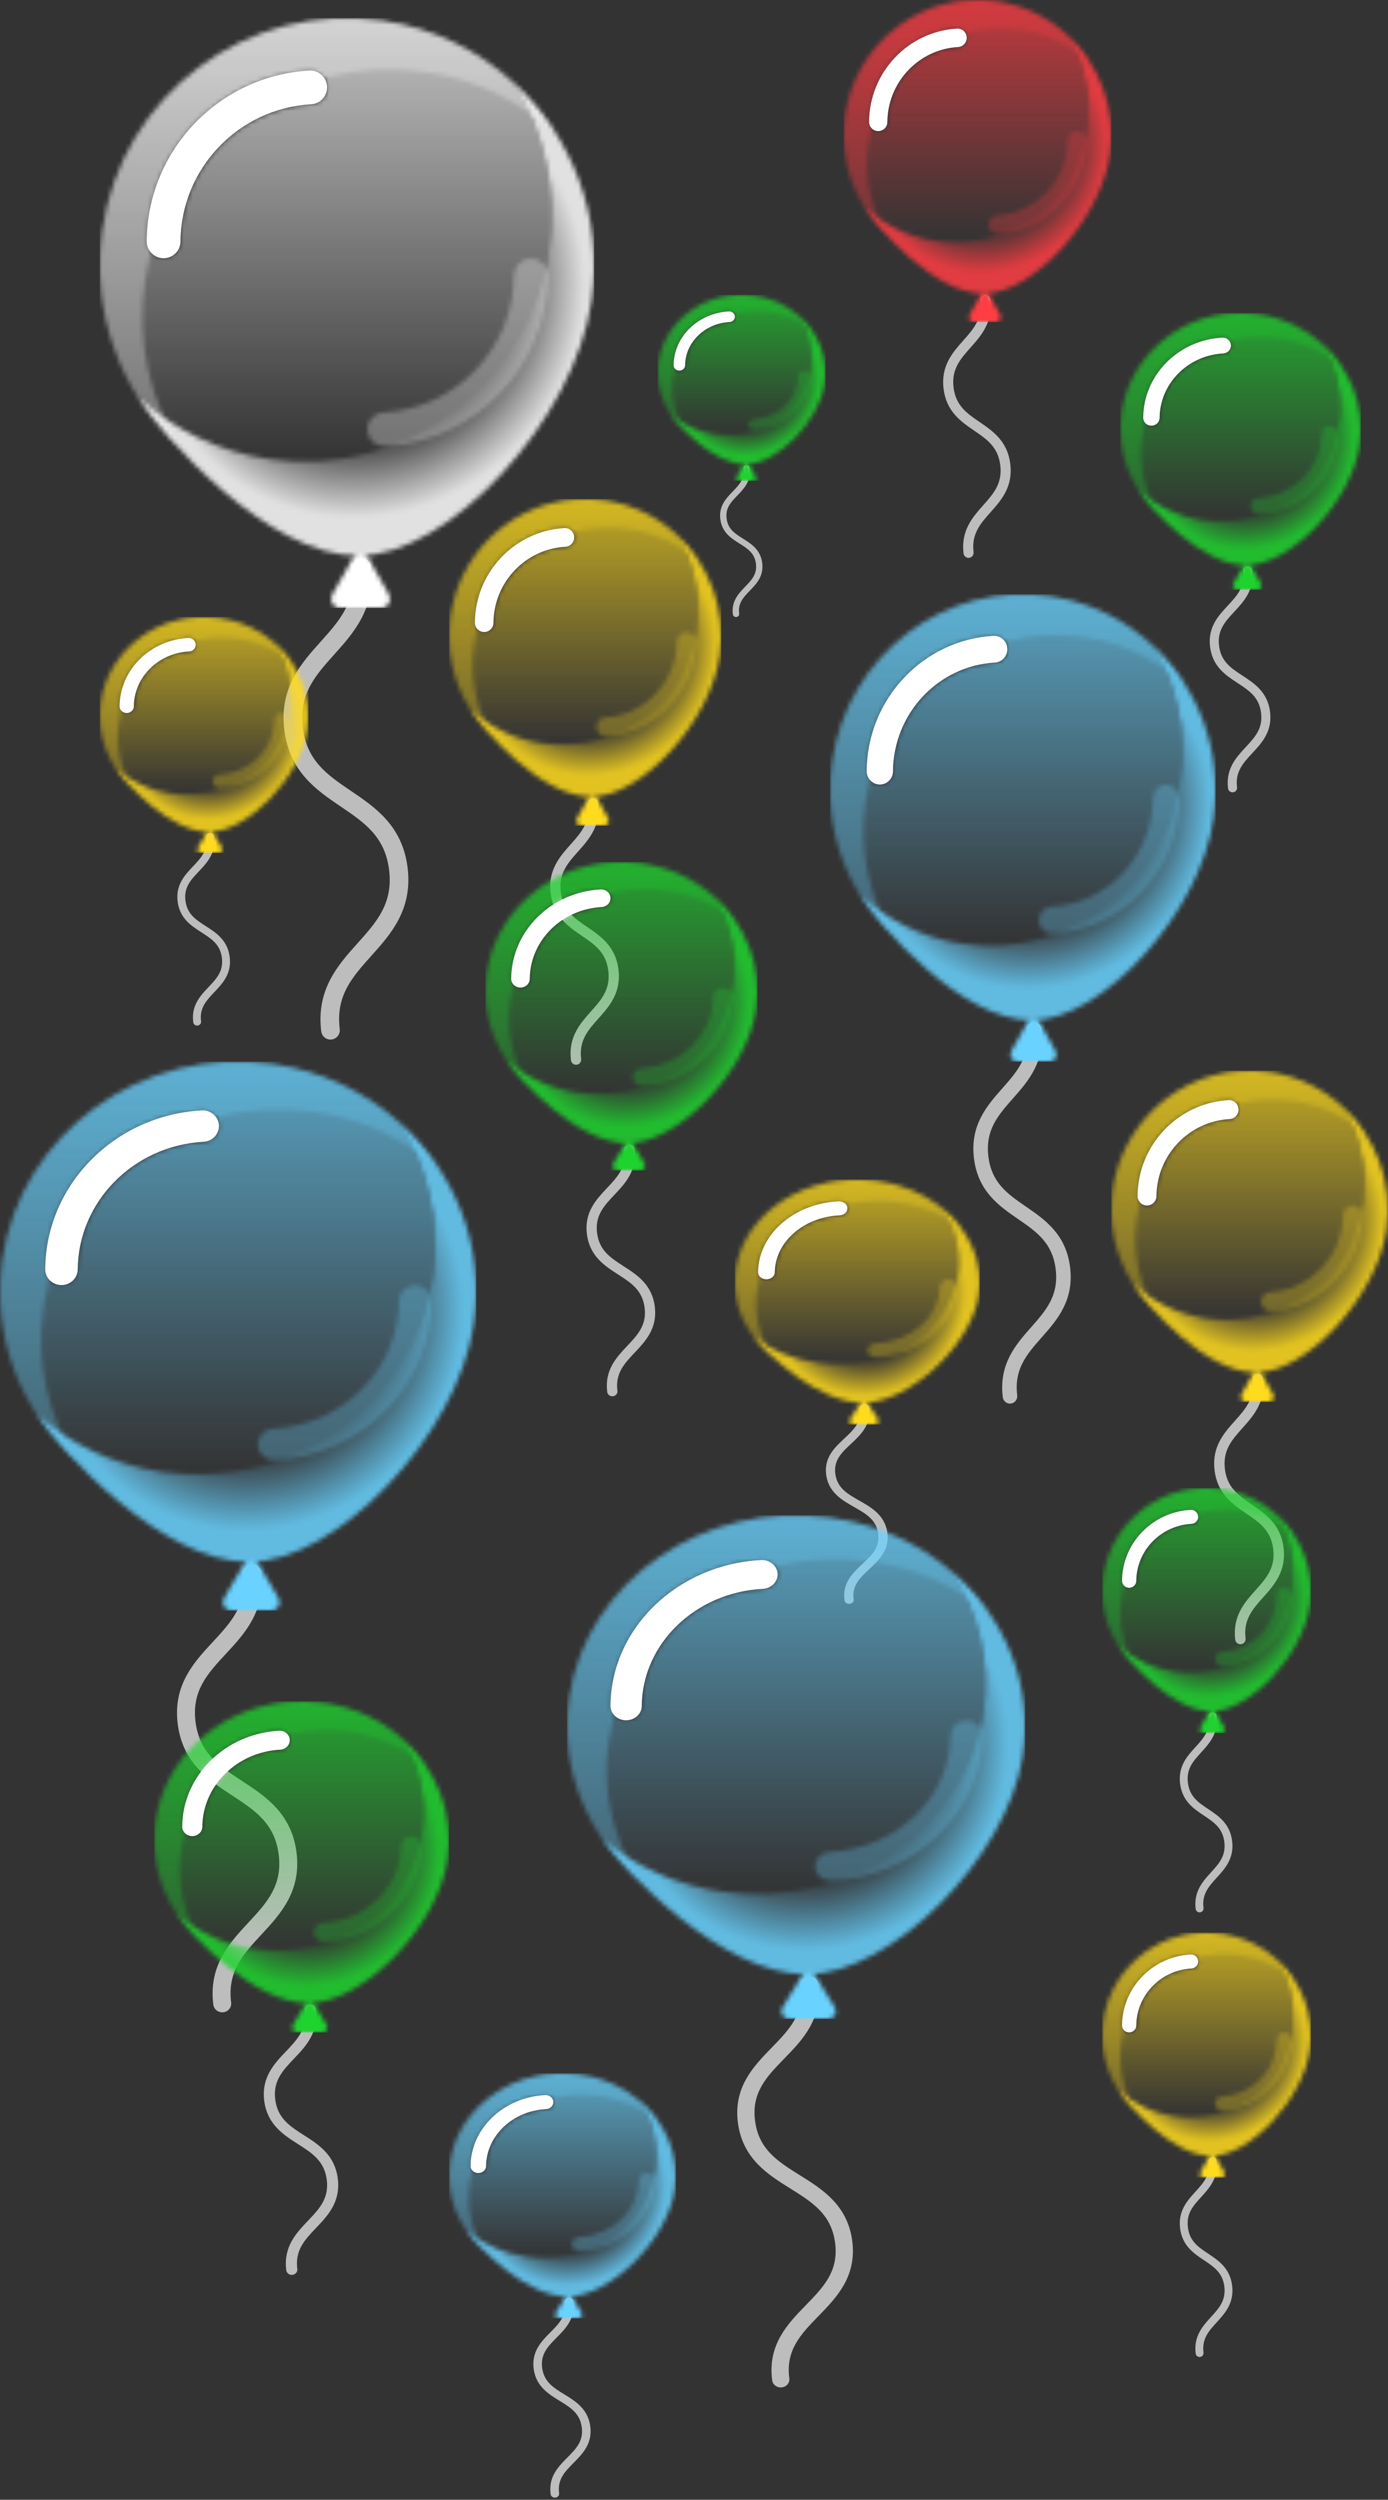 <svg width="306" height="551" viewBox="0 0 306 551" fill="none" xmlns="http://www.w3.org/2000/svg">
    <rect x="0" y="0" width="306" height="551" fill="#333333" stroke="none"/>
    <path d="M72.858 229.144C71.834 229.144 70.951 228.379 70.821 227.337C69.687 218.098 74.536 212.694 78.812 207.927C83.037 203.215 86.687 199.145 85.783 191.769C84.879 184.389 80.356 181.326 75.118 177.777C69.818 174.187 63.809 170.116 62.675 160.878C61.542 151.643 66.39 146.235 70.667 141.468C74.892 136.756 78.541 132.686 77.638 125.309C77.501 124.181 78.298 123.156 79.425 123.015C80.551 122.878 81.575 123.677 81.715 124.805C82.849 134.04 78.001 139.448 73.724 144.215C69.499 148.927 65.849 152.997 66.753 160.374C67.657 167.753 72.18 170.816 77.418 174.365C82.719 177.955 88.727 182.026 89.861 191.264C90.994 200.503 86.146 205.907 81.869 210.674C77.644 215.386 73.995 219.456 74.898 226.833C75.035 227.961 74.238 228.986 73.111 229.127C73.026 229.141 72.94 229.144 72.858 229.144Z" fill="#BDBDBD"/>
    <mask id="mask0" mask-type="alpha" maskUnits="userSpaceOnUse" x="22" y="3" width="109" height="131">
        <path opacity="0.3" d="M82.027 92.078C81.323 92.817 80.95 93.828 81.005 94.85C81.061 95.841 81.497 96.754 82.24 97.417C82.979 98.08 83.928 98.418 84.925 98.359C104.874 97.246 120.613 80.726 120.76 60.746C120.767 59.752 120.387 58.817 119.689 58.109C118.992 57.401 118.06 57.007 117.066 57C117.056 57 117.049 57 117.039 57C116.055 57 115.131 57.38 114.43 58.071C113.722 58.768 113.328 59.699 113.321 60.693C113.206 76.753 100.55 90.037 84.514 90.93C83.565 90.983 82.683 91.387 82.027 92.078Z" fill="white"/>
        <path opacity="0.85" d="M113.269 18.273C119.909 28.837 122.978 41.72 121.053 55.031C116.753 84.818 89.121 105.478 59.334 101.182C48.087 99.56 38.144 94.608 30.353 87.472C35.797 96.133 59 122.5 79 122.5C99 122.5 126.635 92.601 130.435 66.282C133.109 47.742 126.113 30.04 113.269 18.273Z" fill="url(#paint0_radial)"/>
        <path opacity="0.3" d="M39.731 98.726C33.091 88.162 30.022 75.279 31.947 61.967C36.247 32.18 63.879 11.52 93.666 15.817C104.913 17.438 114.856 22.391 122.647 29.526C114.434 16.458 100.756 6.944 84.284 4.566C54.497 0.266 26.866 20.929 22.566 50.716C19.891 69.256 26.887 86.959 39.731 98.726Z" fill="#6DC6FF"/>
        <path opacity="0.7" d="M121.053 55.035C122.975 41.719 119.906 28.837 113.269 18.276C105.478 11.141 95.531 6.189 84.288 4.567C54.497 0.263 26.866 20.927 22.566 50.714C20.644 64.029 23.713 76.912 30.35 87.472C38.141 94.608 48.087 99.56 59.331 101.182C89.121 105.482 116.753 84.822 121.053 55.035ZM39.787 53.225C39.78 54.219 39.386 55.15 38.678 55.847C37.977 56.538 37.053 56.918 36.069 56.918C36.059 56.918 36.052 56.918 36.041 56.918C35.047 56.911 34.116 56.517 33.419 55.809C32.721 55.101 32.341 54.166 32.348 53.172C32.495 33.189 48.234 16.669 68.182 15.56C69.18 15.5 70.128 15.839 70.868 16.501C71.607 17.164 72.046 18.074 72.102 19.068C72.158 20.09 71.788 21.101 71.081 21.841C70.425 22.528 69.543 22.936 68.594 22.988C52.558 23.877 39.902 37.161 39.787 53.225Z" fill="url(#paint1_linear)"/>
        <path d="M77.836 122.98C78.576 121.673 80.424 121.673 81.164 122.98L85.74 131.061C86.479 132.367 85.555 134 84.076 134H74.924C73.445 134 72.521 132.367 73.26 131.061L77.836 122.98Z" fill="#B3D8F0"/>
    </mask>
    <g mask="url(#mask0)">
        <rect x="22" y="4" width="109" height="130" fill="white"/>
    </g>
    <path d="M71.08 21.837C71.785 21.098 72.158 20.087 72.102 19.065C72.046 18.075 71.611 17.161 70.868 16.498C70.128 15.835 69.18 15.497 68.182 15.556C48.234 16.669 32.494 33.189 32.348 53.169C32.341 54.163 32.721 55.098 33.419 55.806C34.116 56.514 35.047 56.908 36.041 56.915C36.052 56.915 36.059 56.915 36.069 56.915C37.053 56.915 37.977 56.535 38.678 55.844C39.386 55.147 39.78 54.216 39.787 53.222C39.902 37.162 52.558 23.878 68.594 22.985C69.542 22.933 70.425 22.528 71.08 21.837Z" fill="white"/>
    <path d="M213.529 122.963C212.974 122.963 212.496 122.546 212.426 121.976C211.812 116.931 214.437 113.979 216.751 111.376C219.038 108.802 221.014 106.579 220.525 102.55C220.035 98.52 217.587 96.847 214.752 94.909C211.883 92.948 208.63 90.725 208.017 85.679C207.404 80.636 210.028 77.682 212.343 75.079C214.629 72.505 216.605 70.282 216.116 66.254C216.042 65.637 216.473 65.077 217.083 65.001C217.693 64.926 218.247 65.362 218.323 65.978C218.936 71.022 216.312 73.975 213.997 76.579C211.711 79.152 209.735 81.375 210.224 85.404C210.713 89.434 213.162 91.107 215.997 93.045C218.866 95.006 222.118 97.23 222.732 102.275C223.345 107.321 220.721 110.272 218.406 112.876C216.119 115.449 214.144 117.672 214.633 121.701C214.707 122.317 214.275 122.877 213.666 122.954C213.619 122.961 213.573 122.963 213.529 122.963Z" fill="#BDBDBD"/>
    <mask id="mask1" mask-type="alpha" maskUnits="userSpaceOnUse" x="186" y="0" width="59" height="71">
        <path opacity="0.3" d="M218.492 48.104C218.111 48.508 217.909 49.06 217.939 49.618C217.969 50.159 218.205 50.658 218.607 51.02C219.007 51.382 219.521 51.567 220.061 51.534C230.858 50.927 239.378 41.904 239.457 30.992C239.461 30.449 239.255 29.938 238.878 29.552C238.5 29.165 237.996 28.95 237.458 28.946C237.452 28.946 237.449 28.946 237.443 28.946C236.911 28.946 236.41 29.154 236.031 29.531C235.648 29.912 235.434 30.42 235.431 30.963C235.368 39.734 228.518 46.989 219.838 47.477C219.324 47.506 218.847 47.727 218.492 48.104Z" fill="white"/>
        <path opacity="0.85" d="M235.402 7.795C238.997 13.565 240.658 20.601 239.616 27.871C237.288 44.139 222.332 55.423 206.209 53.076C200.121 52.191 194.739 49.486 190.521 45.589C193.468 50.319 206.028 64.719 216.853 64.719C227.679 64.719 242.637 48.39 244.694 34.016C246.142 23.89 242.355 14.222 235.402 7.795Z" fill="url(#paint2_radial)"/>
        <path opacity="0.3" d="M195.598 51.735C192.003 45.965 190.342 38.929 191.384 31.659C193.712 15.391 208.668 4.107 224.791 6.454C230.879 7.34 236.261 10.044 240.479 13.941C236.033 6.804 228.629 1.608 219.713 0.309C203.59 -2.039 188.634 9.246 186.306 25.514C184.858 35.64 188.645 45.308 195.598 51.735Z" fill="#6DC6FF"/>
        <path opacity="0.7" d="M239.616 27.873C240.656 20.601 238.995 13.565 235.402 7.797C231.185 3.9 225.801 1.195 219.715 0.31C203.59 -2.041 188.634 9.245 186.306 25.513C185.266 32.785 186.927 39.821 190.52 45.589C194.737 49.486 200.121 52.191 206.207 53.076C222.332 55.425 237.288 44.141 239.616 27.873ZM195.628 26.884C195.624 27.427 195.411 27.936 195.027 28.317C194.648 28.694 194.148 28.901 193.615 28.901C193.61 28.901 193.606 28.901 193.6 28.901C193.062 28.898 192.558 28.682 192.181 28.296C191.803 27.909 191.597 27.399 191.601 26.856C191.681 15.942 200.2 6.919 210.998 6.313C211.538 6.281 212.051 6.466 212.451 6.828C212.852 7.189 213.089 7.687 213.12 8.229C213.15 8.788 212.95 9.34 212.566 9.744C212.212 10.119 211.734 10.342 211.221 10.37C202.541 10.856 195.69 18.111 195.628 26.884Z" fill="url(#paint3_linear)"/>
        <path d="M216.223 64.981C216.623 64.268 217.624 64.268 218.025 64.981L220.501 69.395C220.902 70.108 220.401 71 219.601 71H214.647C213.846 71 213.346 70.108 213.746 69.395L216.223 64.981Z" fill="#B3D8F0"/>
    </mask>
    <g mask="url(#mask1)">
        <rect x="186" width="59" height="71" fill="#FF3D43"/>
    </g>
    <path d="M212.566 9.742C212.948 9.338 213.15 8.786 213.12 8.228C213.089 7.687 212.853 7.188 212.451 6.826C212.051 6.464 211.538 6.279 210.998 6.311C200.2 6.919 191.68 15.942 191.601 26.854C191.597 27.397 191.803 27.907 192.181 28.294C192.558 28.681 193.062 28.896 193.6 28.9C193.606 28.9 193.61 28.9 193.615 28.9C194.148 28.9 194.648 28.692 195.027 28.315C195.411 27.934 195.624 27.425 195.628 26.883C195.69 18.111 202.541 10.856 211.22 10.369C211.734 10.34 212.212 10.119 212.566 9.742Z" fill="white"/>
    <path d="M162.264 136.007C161.916 136.007 161.616 135.766 161.572 135.437C161.187 132.523 162.833 130.819 164.285 129.315C165.719 127.829 166.958 126.546 166.651 124.219C166.344 121.892 164.809 120.926 163.031 119.807C161.232 118.674 159.192 117.39 158.807 114.477C158.423 111.564 160.068 109.859 161.52 108.355C162.954 106.869 164.193 105.586 163.886 103.259C163.84 102.903 164.11 102.58 164.493 102.536C164.875 102.492 165.223 102.744 165.27 103.1C165.655 106.013 164.009 107.718 162.558 109.222C161.124 110.708 159.885 111.991 160.191 114.318C160.498 116.645 162.034 117.611 163.812 118.731C165.611 119.863 167.651 121.147 168.035 124.06C168.42 126.974 166.774 128.678 165.323 130.182C163.888 131.668 162.65 132.952 162.956 135.278C163.003 135.634 162.732 135.957 162.35 136.002C162.321 136.006 162.292 136.007 162.264 136.007Z" fill="#BDBDBD"/>
    <mask id="mask2" mask-type="alpha" maskUnits="userSpaceOnUse" x="145" y="65" width="37" height="41">
        <path opacity="0.3" d="M165.376 92.778C165.137 93.011 165.01 93.33 165.029 93.653C165.048 93.965 165.196 94.253 165.448 94.462C165.699 94.671 166.021 94.778 166.36 94.759C173.132 94.408 178.474 89.198 178.524 82.897C178.526 82.583 178.397 82.288 178.161 82.065C177.924 81.842 177.608 81.718 177.27 81.715C177.267 81.715 177.264 81.715 177.261 81.715C176.927 81.715 176.613 81.835 176.375 82.053C176.135 82.273 176.001 82.567 175.999 82.88C175.96 87.945 171.664 92.135 166.22 92.416C165.898 92.433 165.599 92.56 165.376 92.778Z" fill="white"/>
        <path opacity="0.85" d="M175.981 69.501C178.235 72.833 179.277 76.896 178.624 81.094C177.164 90.489 167.784 97.005 157.673 95.65C153.855 95.138 150.48 93.576 147.835 91.326C149.683 94.057 157.56 102.373 164.349 102.373C171.138 102.373 180.518 92.943 181.808 84.643C182.716 78.796 180.341 73.213 175.981 69.501Z" fill="url(#paint4_radial)"/>
        <path opacity="0.3" d="M151.019 94.875C148.765 91.543 147.723 87.48 148.376 83.282C149.836 73.888 159.216 67.372 169.327 68.727C173.145 69.238 176.52 70.8 179.165 73.051C176.377 68.929 171.734 65.929 166.142 65.178C156.031 63.822 146.652 70.339 145.192 79.734C144.284 85.581 146.659 91.164 151.019 94.875Z" fill="#6DC6FF"/>
        <path opacity="0.7" d="M178.624 81.096C179.276 76.896 178.234 72.833 175.981 69.503C173.337 67.252 169.96 65.69 166.144 65.179C156.031 63.822 146.652 70.338 145.192 79.733C144.54 83.932 145.581 87.995 147.834 91.326C150.479 93.576 153.855 95.138 157.672 95.65C167.784 97.006 177.164 90.49 178.624 81.096ZM151.038 80.525C151.035 80.838 150.902 81.132 150.661 81.352C150.423 81.57 150.11 81.69 149.776 81.69C149.772 81.69 149.77 81.69 149.766 81.69C149.429 81.687 149.113 81.563 148.876 81.34C148.639 81.117 148.51 80.822 148.513 80.508C148.562 74.206 153.905 68.996 160.677 68.646C161.015 68.627 161.337 68.734 161.588 68.943C161.839 69.152 161.988 69.439 162.007 69.752C162.026 70.075 161.901 70.394 161.66 70.627C161.438 70.843 161.138 70.972 160.816 70.989C155.373 71.269 151.077 75.459 151.038 80.525Z" fill="url(#paint5_linear)"/>
        <path d="M163.954 102.524C164.205 102.112 164.832 102.112 165.083 102.524L166.636 105.073C166.887 105.485 166.574 106 166.072 106H162.965C162.463 106 162.149 105.485 162.4 105.073L163.954 102.524Z" fill="#B3D8F0"/>
    </mask>
    <g mask="url(#mask2)">
        <rect x="145" y="65" width="37" height="41" fill="#1FD32E"/>
    </g>
    <path d="M161.66 70.626C161.899 70.392 162.026 70.073 162.007 69.751C161.988 69.439 161.84 69.151 161.588 68.942C161.337 68.733 161.015 68.626 160.677 68.645C153.905 68.996 148.562 74.206 148.513 80.507C148.51 80.821 148.639 81.115 148.876 81.339C149.113 81.562 149.429 81.686 149.766 81.689C149.77 81.689 149.772 81.689 149.776 81.689C150.11 81.689 150.423 81.569 150.661 81.351C150.902 81.131 151.035 80.837 151.038 80.524C151.077 75.459 155.373 71.269 160.816 70.987C161.138 70.971 161.438 70.843 161.66 70.626Z" fill="white"/>
    <path d="M126.995 234.695C126.432 234.695 125.945 234.272 125.874 233.694C125.25 228.578 127.919 225.584 130.273 222.944C132.598 220.335 134.607 218.08 134.11 213.995C133.612 209.908 131.123 208.212 128.239 206.246C125.322 204.257 122.014 202.003 121.39 196.886C120.766 191.771 123.435 188.776 125.789 186.136C128.115 183.527 130.124 181.272 129.626 177.187C129.551 176.562 129.99 175.994 130.61 175.916C131.23 175.84 131.794 176.283 131.871 176.908C132.495 182.022 129.826 185.018 127.472 187.658C125.146 190.267 123.137 192.522 123.635 196.607C124.132 200.694 126.622 202.39 129.506 204.356C132.423 206.345 135.731 208.599 136.354 213.716C136.978 218.832 134.31 221.826 131.956 224.466C129.63 227.075 127.621 229.33 128.118 233.415C128.194 234.04 127.755 234.608 127.135 234.686C127.088 234.693 127.04 234.695 126.995 234.695Z" fill="#BDBDBD"/>
    <mask id="mask3" mask-type="alpha" maskUnits="userSpaceOnUse" x="99" y="110" width="60" height="72">
        <path opacity="0.3" d="M132.043 158.781C131.655 159.191 131.449 159.751 131.48 160.317C131.511 160.865 131.751 161.371 132.16 161.738C132.567 162.105 133.089 162.293 133.638 162.26C144.619 161.644 153.283 152.494 153.363 141.428C153.367 140.878 153.158 140.36 152.774 139.968C152.39 139.576 151.877 139.358 151.33 139.354C151.324 139.354 151.321 139.354 151.315 139.354C150.773 139.354 150.265 139.564 149.879 139.947C149.489 140.333 149.272 140.849 149.268 141.399C149.205 150.294 142.238 157.651 133.411 158.146C132.889 158.175 132.403 158.399 132.043 158.781Z" fill="white"/>
        <path opacity="0.85" d="M149.24 117.905C152.895 123.756 154.584 130.891 153.525 138.264C151.158 154.761 135.948 166.203 119.551 163.824C113.36 162.926 107.887 160.183 103.598 156.231C106.594 161.028 119.367 175.631 130.376 175.631C141.385 175.631 156.597 159.071 158.689 144.495C160.161 134.227 156.31 124.422 149.24 117.905Z" fill="url(#paint6_radial)"/>
        <path opacity="0.3" d="M108.76 162.463C105.105 156.613 103.416 149.478 104.475 142.105C106.842 125.607 122.052 114.165 138.449 116.545C144.64 117.443 150.113 120.186 154.402 124.138C149.881 116.9 142.352 111.631 133.285 110.313C116.888 107.932 101.678 119.376 99.311 135.874C97.839 146.142 101.69 155.946 108.76 162.463Z" fill="#6DC6FF"/>
        <path opacity="0.7" d="M153.525 138.265C154.582 130.891 152.893 123.756 149.24 117.907C144.951 113.955 139.476 111.212 133.287 110.314C116.888 107.93 101.678 119.375 99.311 135.872C98.254 143.247 99.943 150.382 103.596 156.231C107.885 160.183 113.36 162.926 119.549 163.824C135.948 166.205 151.158 154.763 153.525 138.265ZM108.791 137.263C108.787 137.813 108.57 138.329 108.18 138.716C107.795 139.098 107.286 139.309 106.745 139.309C106.739 139.309 106.735 139.309 106.729 139.309C106.182 139.305 105.669 139.086 105.286 138.694C104.902 138.302 104.692 137.785 104.696 137.234C104.777 126.166 113.441 117.016 124.421 116.402C124.971 116.369 125.493 116.557 125.9 116.924C126.307 117.291 126.549 117.795 126.579 118.345C126.61 118.911 126.406 119.471 126.017 119.881C125.656 120.261 125.17 120.487 124.648 120.516C115.821 121.009 108.854 128.366 108.791 137.263Z" fill="url(#paint7_linear)"/>
        <path d="M129.735 175.896C130.143 175.173 131.16 175.173 131.567 175.896L134.086 180.372C134.493 181.096 133.984 182 133.17 182H128.133C127.318 182 126.81 181.096 127.217 180.372L129.735 175.896Z" fill="#B3D8F0"/>
    </mask>
    <g mask="url(#mask3)">
        <rect x="99" y="110" width="60" height="72" fill="#FFDB1D"/>
    </g>
    <path d="M126.017 119.879C126.404 119.47 126.61 118.91 126.579 118.344C126.548 117.795 126.309 117.289 125.9 116.922C125.493 116.555 124.97 116.368 124.421 116.4C113.441 117.017 104.777 126.166 104.696 137.232C104.692 137.783 104.902 138.3 105.285 138.692C105.669 139.085 106.182 139.303 106.729 139.307C106.735 139.307 106.739 139.307 106.744 139.307C107.286 139.307 107.795 139.096 108.18 138.714C108.57 138.327 108.787 137.812 108.791 137.261C108.854 128.366 115.821 121.009 124.648 120.515C125.17 120.486 125.656 120.262 126.017 119.879Z" fill="white"/>
    <path d="M43.463 226.058C43.031 226.058 42.658 225.752 42.603 225.335C42.125 221.639 44.171 219.478 45.976 217.571C47.759 215.686 49.299 214.058 48.917 211.108C48.536 208.156 46.627 206.931 44.417 205.511C42.18 204.075 39.644 202.447 39.166 198.751C38.688 195.057 40.733 192.894 42.538 190.987C44.321 189.103 45.861 187.474 45.48 184.524C45.422 184.073 45.759 183.662 46.234 183.606C46.71 183.551 47.142 183.871 47.201 184.322C47.679 188.016 45.633 190.179 43.828 192.086C42.045 193.971 40.505 195.599 40.887 198.55C41.268 201.501 43.177 202.726 45.388 204.146C47.624 205.582 50.16 207.211 50.638 210.906C51.117 214.601 49.071 216.763 47.266 218.67C45.483 220.554 43.943 222.183 44.324 225.133C44.382 225.584 44.045 225.995 43.57 226.051C43.534 226.056 43.498 226.058 43.463 226.058Z" fill="#BDBDBD"/>
    <mask id="mask4" mask-type="alpha" maskUnits="userSpaceOnUse" x="22" y="136" width="46" height="52">
        <path opacity="0.3" d="M47.333 171.231C47.035 171.527 46.878 171.931 46.901 172.34C46.925 172.736 47.109 173.102 47.422 173.367C47.734 173.632 48.135 173.767 48.556 173.743C56.974 173.298 63.617 166.69 63.678 158.698C63.681 158.301 63.521 157.927 63.227 157.644C62.932 157.36 62.539 157.203 62.12 157.2C62.115 157.2 62.112 157.2 62.108 157.2C61.693 157.2 61.303 157.352 61.007 157.628C60.708 157.907 60.542 158.28 60.539 158.677C60.49 165.101 55.149 170.415 48.382 170.772C47.982 170.793 47.609 170.955 47.333 171.231Z" fill="white"/>
        <path opacity="0.85" d="M60.517 141.709C63.319 145.935 64.615 151.088 63.802 156.413C61.987 168.327 50.326 176.591 37.756 174.873C33.009 174.224 28.813 172.243 25.525 169.389C27.822 172.853 37.615 183.4 46.055 183.4C54.495 183.4 66.158 171.44 67.761 160.913C68.89 153.497 65.938 146.416 60.517 141.709Z" fill="url(#paint8_radial)"/>
        <path opacity="0.3" d="M29.483 173.89C26.68 169.665 25.385 164.512 26.198 159.187C28.012 147.272 39.674 139.008 52.244 140.727C56.991 141.376 61.187 143.356 64.475 146.211C61.009 140.984 55.236 137.178 48.285 136.227C35.714 134.506 24.053 142.772 22.239 154.687C21.11 162.103 24.062 169.184 29.483 173.89Z" fill="#6DC6FF"/>
        <path opacity="0.7" d="M63.802 156.414C64.613 151.088 63.318 145.935 60.517 141.711C57.229 138.856 53.032 136.875 48.287 136.227C35.715 134.505 24.053 142.771 22.239 154.686C21.428 160.012 22.723 165.165 25.524 169.389C28.812 172.243 33.009 174.224 37.754 174.873C50.327 176.593 61.987 168.329 63.802 156.414ZM29.506 155.69C29.503 156.088 29.337 156.46 29.038 156.739C28.742 157.015 28.352 157.167 27.938 157.167C27.933 157.167 27.93 157.167 27.926 157.167C27.506 157.164 27.113 157.007 26.819 156.724C26.524 156.44 26.364 156.067 26.367 155.669C26.429 147.676 33.071 141.067 41.49 140.624C41.911 140.6 42.311 140.735 42.623 141C42.935 141.266 43.12 141.63 43.144 142.027C43.168 142.436 43.012 142.841 42.713 143.136C42.436 143.411 42.064 143.574 41.663 143.595C34.896 143.951 29.555 149.265 29.506 155.69Z" fill="url(#paint9_linear)"/>
        <path d="M45.564 183.592C45.876 183.069 46.656 183.069 46.968 183.592L48.899 186.824C49.211 187.347 48.821 188 48.197 188H44.335C43.711 188 43.321 187.347 43.633 186.824L45.564 183.592Z" fill="#B3D8F0"/>
    </mask>
    <g mask="url(#mask4)">
        <rect x="22" y="136" width="46" height="52" fill="#FFDB1D"/>
    </g>
    <path d="M42.713 143.135C43.01 142.839 43.168 142.435 43.144 142.026C43.12 141.63 42.937 141.264 42.623 140.999C42.311 140.734 41.911 140.599 41.49 140.623C33.071 141.068 26.429 147.676 26.367 155.668C26.364 156.065 26.524 156.439 26.819 156.722C27.113 157.006 27.506 157.163 27.926 157.166C27.93 157.166 27.933 157.166 27.937 157.166C28.352 157.166 28.742 157.014 29.038 156.738C29.337 156.459 29.503 156.086 29.506 155.689C29.555 149.265 34.896 143.951 41.663 143.594C42.064 143.573 42.436 143.411 42.713 143.135Z" fill="white"/>
    <path d="M134.995 307.768C134.432 307.768 133.945 307.368 133.874 306.822C133.25 301.99 135.919 299.163 138.273 296.67C140.598 294.205 142.607 292.076 142.11 288.217C141.612 284.357 139.123 282.755 136.239 280.899C133.322 279.021 130.014 276.891 129.39 272.059C128.766 267.228 131.435 264.4 133.789 261.906C136.115 259.442 138.124 257.313 137.626 253.454C137.551 252.864 137.99 252.328 138.61 252.254C139.23 252.182 139.794 252.6 139.871 253.19C140.495 258.021 137.826 260.85 135.472 263.343C133.146 265.808 131.137 267.937 131.635 271.795C132.132 275.656 134.622 277.257 137.506 279.114C140.423 280.992 143.731 283.121 144.354 287.954C144.978 292.786 142.31 295.613 139.956 298.106C137.63 300.571 135.621 302.7 136.118 306.559C136.194 307.149 135.755 307.685 135.135 307.759C135.088 307.766 135.04 307.768 134.995 307.768Z" fill="#BDBDBD"/>
    <mask id="mask5" mask-type="alpha" maskUnits="userSpaceOnUse" x="107" y="190" width="60" height="68">
        <path opacity="0.3" d="M140.043 236.071C139.655 236.458 139.449 236.987 139.48 237.522C139.511 238.04 139.751 238.518 140.16 238.864C140.567 239.211 141.089 239.388 141.638 239.357C152.619 238.775 161.283 230.133 161.363 219.682C161.367 219.163 161.158 218.674 160.774 218.303C160.39 217.933 159.877 217.727 159.33 217.723C159.324 217.723 159.321 217.723 159.315 217.723C158.773 217.723 158.265 217.922 157.879 218.283C157.489 218.648 157.272 219.135 157.268 219.655C157.205 228.056 150.238 235.004 141.411 235.471C140.889 235.499 140.403 235.71 140.043 236.071Z" fill="white"/>
        <path opacity="0.85" d="M157.24 197.466C160.895 202.991 162.584 209.73 161.525 216.693C159.158 232.274 143.948 243.081 127.551 240.834C121.36 239.985 115.887 237.395 111.598 233.662C114.594 238.193 127.367 251.985 138.376 251.985C149.385 251.985 164.597 236.345 166.689 222.578C168.161 212.881 164.31 203.621 157.24 197.466Z" fill="url(#paint10_radial)"/>
        <path opacity="0.3" d="M116.76 239.549C113.105 234.023 111.416 227.284 112.475 220.321C114.842 204.74 130.052 193.934 146.449 196.181C152.64 197.029 158.113 199.62 162.402 203.352C157.881 196.517 150.352 191.54 141.285 190.296C124.888 188.047 109.678 198.855 107.311 214.436C105.839 224.134 109.69 233.394 116.76 239.549Z" fill="#6DC6FF"/>
        <path opacity="0.7" d="M161.525 216.695C162.582 209.73 160.893 202.991 157.24 197.468C152.951 193.735 147.476 191.145 141.287 190.297C124.888 188.045 109.678 198.854 107.311 214.435C106.254 221.4 107.943 228.139 111.596 233.662C115.885 237.395 121.36 239.985 127.549 240.834C143.948 243.083 159.158 232.276 161.525 216.695ZM116.791 215.748C116.787 216.268 116.57 216.755 116.18 217.12C115.795 217.481 115.286 217.68 114.745 217.68C114.739 217.68 114.735 217.68 114.729 217.68C114.182 217.677 113.669 217.47 113.286 217.1C112.902 216.73 112.692 216.241 112.696 215.721C112.777 205.268 121.441 196.627 132.421 196.047C132.971 196.016 133.493 196.193 133.9 196.539C134.307 196.886 134.549 197.362 134.579 197.882C134.61 198.416 134.406 198.945 134.017 199.332C133.656 199.691 133.17 199.905 132.648 199.932C123.821 200.397 116.854 207.346 116.791 215.748Z" fill="url(#paint11_linear)"/>
        <path d="M137.735 252.236C138.143 251.552 139.16 251.552 139.567 252.236L142.086 256.463C142.493 257.146 141.984 258 141.17 258H136.133C135.318 258 134.81 257.146 135.217 256.463L137.735 252.236Z" fill="#B3D8F0"/>
    </mask>
    <g mask="url(#mask5)">
        <rect x="107" y="190" width="60" height="68" fill="#1FD32E"/>
    </g>
    <path d="M134.017 199.33C134.404 198.943 134.61 198.414 134.579 197.88C134.548 197.362 134.309 196.884 133.9 196.537C133.493 196.191 132.97 196.014 132.421 196.045C121.441 196.627 112.777 205.268 112.696 215.719C112.692 216.239 112.902 216.728 113.285 217.098C113.669 217.469 114.182 217.675 114.729 217.678C114.735 217.678 114.739 217.678 114.744 217.678C115.286 217.678 115.795 217.48 116.18 217.118C116.57 216.754 116.787 216.266 116.791 215.747C116.854 207.346 123.821 200.397 132.648 199.93C133.17 199.903 133.656 199.691 134.017 199.33Z" fill="white"/>
    <path d="M222.66 309.383C221.862 309.383 221.173 308.778 221.071 307.952C220.187 300.632 223.968 296.35 227.303 292.573C230.598 288.84 233.444 285.615 232.739 279.771C232.034 273.923 228.507 271.497 224.422 268.685C220.289 265.84 215.603 262.615 214.719 255.296C213.836 247.979 217.616 243.694 220.951 239.917C224.246 236.184 227.092 232.959 226.387 227.114C226.28 226.221 226.902 225.408 227.781 225.297C228.659 225.188 229.458 225.821 229.567 226.715C230.451 234.032 226.67 238.317 223.335 242.093C220.041 245.827 217.194 249.052 217.899 254.896C218.604 260.743 222.131 263.169 226.216 265.982C230.349 268.826 235.035 272.051 235.919 279.371C236.803 286.691 233.022 290.973 229.687 294.749C226.392 298.483 223.546 301.708 224.251 307.552C224.358 308.446 223.736 309.258 222.857 309.37C222.791 309.381 222.724 309.383 222.66 309.383Z" fill="#BDBDBD"/>
    <mask id="mask6" mask-type="alpha" maskUnits="userSpaceOnUse" x="183" y="131" width="85" height="103">
        <path opacity="0.3" d="M229.81 200.785C229.261 201.37 228.97 202.172 229.013 202.981C229.057 203.766 229.397 204.49 229.976 205.015C230.553 205.54 231.292 205.808 232.07 205.761C247.627 204.88 259.9 191.79 260.014 175.96C260.02 175.173 259.723 174.432 259.18 173.871C258.636 173.31 257.909 172.998 257.134 172.992C257.126 172.992 257.121 172.992 257.113 172.992C256.346 172.992 255.625 173.294 255.078 173.841C254.526 174.393 254.219 175.131 254.214 175.919C254.124 188.643 244.254 199.168 231.749 199.875C231.01 199.917 230.322 200.237 229.81 200.785Z" fill="white"/>
        <path opacity="0.85" d="M254.173 142.309C259.351 150.678 261.744 160.886 260.243 171.433C256.89 195.033 235.342 211.402 212.114 207.998C203.343 206.713 195.59 202.789 189.514 197.136C193.759 203.998 211.853 224.888 227.45 224.888C243.046 224.888 264.596 201.199 267.559 180.347C269.645 165.658 264.189 151.632 254.173 142.309Z" fill="url(#paint12_radial)"/>
        <path opacity="0.3" d="M196.827 206.052C191.649 197.682 189.256 187.475 190.757 176.928C194.11 153.328 215.658 136.958 238.886 140.363C247.657 141.648 255.41 145.571 261.486 151.225C255.081 140.871 244.415 133.333 231.57 131.449C208.342 128.042 186.794 144.414 183.441 168.014C181.355 182.703 186.811 196.729 196.827 206.052Z" fill="#6DC6FF"/>
        <path opacity="0.7" d="M260.243 171.435C261.742 160.885 259.349 150.678 254.173 142.311C248.097 136.658 240.341 132.734 231.573 131.449C208.342 128.039 186.794 144.411 183.441 168.012C181.942 178.562 184.336 188.769 189.511 197.136C195.587 202.789 203.343 206.713 212.111 207.998C235.342 211.405 256.89 195.036 260.243 171.435ZM196.871 170.001C196.865 170.789 196.558 171.527 196.006 172.079C195.459 172.626 194.738 172.927 193.971 172.927C193.963 172.927 193.958 172.927 193.95 172.927C193.175 172.922 192.448 172.61 191.904 172.049C191.361 171.488 191.064 170.747 191.07 169.96C191.184 154.127 203.457 141.037 219.014 140.159C219.792 140.112 220.531 140.38 221.108 140.905C221.684 141.43 222.027 142.151 222.071 142.939C222.114 143.748 221.826 144.549 221.274 145.135C220.762 145.68 220.074 146.003 219.335 146.044C206.83 146.749 196.96 157.274 196.871 170.001Z" fill="url(#paint13_linear)"/>
        <path d="M226.542 225.268C227.119 224.233 228.56 224.233 229.137 225.268L232.705 231.671C233.282 232.706 232.561 234 231.408 234H224.271C223.118 234 222.397 232.706 222.974 231.671L226.542 225.268Z" fill="#B3D8F0"/>
    </mask>
    <g mask="url(#mask6)">
        <rect x="183" y="131" width="85" height="103" fill="#69D2FF"/>
    </g>
    <path d="M221.274 145.133C221.823 144.547 222.114 143.746 222.071 142.936C222.027 142.151 221.687 141.427 221.108 140.902C220.531 140.377 219.791 140.109 219.014 140.156C203.457 141.038 191.184 154.127 191.069 169.957C191.064 170.745 191.36 171.485 191.904 172.046C192.448 172.607 193.174 172.919 193.95 172.925C193.958 172.925 193.963 172.925 193.971 172.925C194.738 172.925 195.459 172.624 196.006 172.077C196.558 171.524 196.865 170.786 196.87 169.999C196.96 157.274 206.83 146.749 219.335 146.042C220.074 146 220.762 145.68 221.274 145.133Z" fill="white"/>
    <path d="M273.462 362.427C272.889 362.427 272.395 361.998 272.322 361.412C271.687 356.224 274.401 353.19 276.794 350.513C279.158 347.867 281.201 345.581 280.695 341.439C280.189 337.295 277.658 335.576 274.726 333.582C271.76 331.566 268.398 329.281 267.763 324.093C267.129 318.907 269.842 315.87 272.235 313.194C274.6 310.548 276.642 308.262 276.137 304.12C276.06 303.486 276.506 302.911 277.137 302.832C277.767 302.755 278.34 303.203 278.419 303.837C279.053 309.023 276.34 312.059 273.947 314.736C271.582 317.382 269.54 319.668 270.045 323.81C270.551 327.954 273.082 329.673 276.014 331.666C278.98 333.683 282.343 335.968 282.977 341.156C283.611 346.344 280.898 349.379 278.505 352.055C276.14 354.701 274.098 356.987 274.604 361.129C274.68 361.763 274.234 362.338 273.604 362.417C273.556 362.425 273.508 362.427 273.462 362.427Z" fill="#BDBDBD"/>
    <mask id="mask7" mask-type="alpha" maskUnits="userSpaceOnUse" x="245" y="236" width="61" height="73">
        <path opacity="0.3" d="M278.593 285.459C278.199 285.874 277.99 286.442 278.021 287.016C278.053 287.572 278.297 288.085 278.712 288.457C279.126 288.829 279.657 289.019 280.215 288.986C291.379 288.361 300.187 279.084 300.269 267.865C300.273 267.307 300.06 266.782 299.67 266.384C299.28 265.987 298.759 265.766 298.202 265.762C298.196 265.762 298.193 265.762 298.187 265.762C297.636 265.762 297.119 265.975 296.727 266.363C296.331 266.754 296.11 267.277 296.106 267.836C296.042 276.854 288.959 284.313 279.985 284.815C279.454 284.844 278.96 285.071 278.593 285.459Z" fill="white"/>
        <path opacity="0.85" d="M296.077 244.015C299.793 249.947 301.511 257.181 300.433 264.656C298.027 281.383 282.563 292.984 265.894 290.571C259.599 289.661 254.035 286.88 249.675 282.873C252.721 287.736 265.706 302.542 276.899 302.542C288.092 302.542 303.557 285.753 305.684 270.974C307.181 260.563 303.265 250.622 296.077 244.015Z" fill="url(#paint14_radial)"/>
        <path opacity="0.3" d="M254.923 289.192C251.207 283.26 249.489 276.026 250.567 268.551C252.973 251.824 268.437 240.223 285.106 242.636C291.401 243.546 296.965 246.327 301.325 250.334C296.729 242.996 289.074 237.653 279.856 236.318C263.187 233.903 247.723 245.507 245.316 262.233C243.819 272.644 247.735 282.585 254.923 289.192Z" fill="#6DC6FF"/>
        <path opacity="0.7" d="M300.433 264.658C301.509 257.181 299.791 249.947 296.077 244.017C291.717 240.01 286.151 237.229 279.858 236.318C263.187 233.902 247.723 245.505 245.316 262.232C244.241 269.709 245.959 276.943 249.673 282.873C254.033 286.88 259.599 289.661 265.892 290.571C282.563 292.986 298.027 281.385 300.433 264.658ZM254.954 263.642C254.95 264.2 254.73 264.723 254.333 265.114C253.941 265.502 253.424 265.716 252.874 265.716C252.868 265.716 252.864 265.716 252.858 265.716C252.302 265.712 251.781 265.49 251.39 265.093C251 264.695 250.787 264.17 250.791 263.612C250.873 252.391 259.681 243.114 270.845 242.491C271.403 242.458 271.934 242.648 272.348 243.02C272.762 243.392 273.008 243.903 273.039 244.461C273.07 245.035 272.863 245.603 272.467 246.018C272.1 246.404 271.606 246.633 271.075 246.663C262.101 247.162 255.019 254.621 254.954 263.642Z" fill="url(#paint15_linear)"/>
        <path d="M276.248 302.812C276.662 302.078 277.696 302.078 278.11 302.812L280.671 307.35C281.085 308.083 280.567 309 279.74 309H274.618C273.79 309 273.273 308.083 273.687 307.35L276.248 302.812Z" fill="#B3D8F0"/>
    </mask>
    <g mask="url(#mask7)">
        <rect x="245" y="236" width="61" height="73" fill="#FFDB1D"/>
    </g>
    <path d="M272.467 246.016C272.861 245.601 273.07 245.033 273.039 244.459C273.008 243.903 272.764 243.39 272.348 243.018C271.934 242.646 271.403 242.456 270.845 242.489C259.681 243.114 250.873 252.391 250.791 263.61C250.787 264.169 251 264.693 251.39 265.091C251.781 265.489 252.302 265.71 252.858 265.714C252.864 265.714 252.868 265.714 252.874 265.714C253.424 265.714 253.941 265.5 254.333 265.113C254.73 264.721 254.95 264.198 254.954 263.64C255.018 254.621 262.101 247.162 271.075 246.661C271.606 246.631 272.1 246.404 272.467 246.016Z" fill="white"/>
    <path d="M187.196 353.521C186.688 353.521 186.251 353.204 186.186 352.771C185.625 348.933 188.027 346.688 190.145 344.708C192.238 342.751 194.047 341.06 193.599 337.996C193.151 334.931 190.91 333.659 188.315 332.184C185.689 330.693 182.713 329.002 182.151 325.165C181.59 321.328 183.992 319.082 186.11 317.102C188.203 315.145 190.011 313.454 189.564 310.39C189.496 309.921 189.891 309.495 190.449 309.437C191.007 309.38 191.514 309.712 191.584 310.181C192.145 314.017 189.743 316.263 187.625 318.243C185.532 320.2 183.724 321.891 184.171 324.955C184.619 328.021 186.86 329.293 189.455 330.767C192.081 332.258 195.058 333.949 195.619 337.787C196.18 341.624 193.779 343.869 191.66 345.849C189.567 347.806 187.759 349.497 188.207 352.561C188.274 353.03 187.879 353.456 187.321 353.514C187.279 353.52 187.236 353.521 187.196 353.521Z" fill="#BDBDBD"/>
    <mask id="mask8" mask-type="alpha" maskUnits="userSpaceOnUse" x="162" y="260" width="54" height="54">
        <path opacity="0.3" d="M191.738 296.586C191.389 296.893 191.204 297.313 191.232 297.738C191.26 298.149 191.476 298.529 191.844 298.804C192.21 299.079 192.68 299.22 193.174 299.195C203.057 298.733 210.854 291.871 210.927 283.571C210.93 283.158 210.742 282.77 210.396 282.476C210.051 282.182 209.59 282.018 209.097 282.015C209.092 282.015 209.089 282.015 209.083 282.015C208.596 282.015 208.138 282.173 207.791 282.46C207.44 282.75 207.245 283.137 207.242 283.549C207.185 290.221 200.914 295.738 192.97 296.109C192.5 296.131 192.063 296.299 191.738 296.586Z" fill="white"/>
        <path opacity="0.85" d="M207.216 265.929C210.505 270.317 212.026 275.668 211.072 281.198C208.942 293.571 195.253 302.153 180.496 300.368C174.924 299.694 169.998 297.637 166.138 294.673C168.835 298.271 180.33 309.223 190.239 309.223C200.147 309.223 213.838 296.803 215.72 285.871C217.045 278.17 213.579 270.817 207.216 265.929Z" fill="url(#paint16_radial)"/>
        <path opacity="0.3" d="M170.784 299.348C167.495 294.96 165.974 289.608 166.928 284.079C169.058 271.706 182.747 263.124 197.504 264.909C203.076 265.582 208.002 267.639 211.862 270.603C207.793 265.175 201.017 261.223 192.856 260.235C178.1 258.449 164.41 267.032 162.28 279.405C160.955 287.106 164.421 294.46 170.784 299.348Z" fill="#6DC6FF"/>
        <path opacity="0.7" d="M211.072 281.199C212.024 275.668 210.504 270.317 207.216 265.93C203.356 262.966 198.428 260.909 192.858 260.235C178.1 258.448 164.411 267.031 162.28 279.404C161.328 284.935 162.849 290.287 166.137 294.673C169.996 297.637 174.924 299.694 180.494 300.368C195.253 302.154 208.942 293.572 211.072 281.199ZM170.812 280.447C170.808 280.86 170.613 281.247 170.262 281.537C169.915 281.823 169.457 281.981 168.97 281.981C168.965 281.981 168.961 281.981 168.956 281.981C168.464 281.978 168.003 281.815 167.657 281.521C167.311 281.227 167.123 280.838 167.127 280.426C167.199 272.125 174.997 265.262 184.879 264.802C185.373 264.777 185.843 264.918 186.21 265.193C186.576 265.468 186.794 265.846 186.821 266.259C186.849 266.683 186.666 267.104 186.315 267.411C185.99 267.696 185.553 267.866 185.083 267.887C177.139 268.257 170.869 273.775 170.812 280.447Z" fill="url(#paint17_linear)"/>
        <path d="M189.662 309.422C190.028 308.88 190.944 308.88 191.311 309.422L193.577 312.779C193.944 313.322 193.486 314 192.753 314H188.219C187.487 314 187.029 313.322 187.395 312.779L189.662 309.422Z" fill="#B3D8F0"/>
    </mask>
    <g mask="url(#mask8)">
        <rect x="162" y="260" width="54" height="54" fill="#FFDB1D"/>
    </g>
    <path d="M186.315 267.409C186.664 267.102 186.849 266.682 186.821 266.258C186.794 265.846 186.578 265.467 186.21 265.192C185.843 264.916 185.373 264.776 184.879 264.8C174.996 265.262 167.199 272.125 167.126 280.424C167.123 280.837 167.311 281.225 167.657 281.519C168.002 281.813 168.464 281.977 168.956 281.98C168.961 281.98 168.965 281.98 168.97 281.98C169.457 281.98 169.915 281.822 170.262 281.535C170.613 281.246 170.808 280.859 170.812 280.446C170.869 273.775 177.139 268.257 185.083 267.886C185.553 267.864 185.99 267.696 186.315 267.409Z" fill="white"/>
    <path d="M264.463 421.521C264.031 421.521 263.658 421.204 263.603 420.771C263.125 416.933 265.171 414.688 266.976 412.708C268.759 410.751 270.299 409.06 269.918 405.996C269.536 402.931 267.627 401.659 265.417 400.184C263.18 398.693 260.644 397.002 260.166 393.165C259.688 389.328 261.734 387.082 263.538 385.102C265.321 383.145 266.862 381.454 266.48 378.39C266.422 377.921 266.759 377.495 267.234 377.437C267.71 377.38 268.142 377.712 268.201 378.181C268.679 382.017 266.633 384.263 264.829 386.243C263.046 388.2 261.505 389.891 261.887 392.955C262.268 396.021 264.177 397.293 266.388 398.767C268.624 400.258 271.16 401.949 271.638 405.787C272.117 409.624 270.071 411.869 268.266 413.849C266.483 415.806 264.943 417.497 265.324 420.561C265.382 421.03 265.045 421.456 264.57 421.514C264.534 421.52 264.498 421.521 264.463 421.521Z" fill="#BDBDBD"/>
    <mask id="mask9" mask-type="alpha" maskUnits="userSpaceOnUse" x="243" y="328" width="46" height="54">
        <path opacity="0.3" d="M268.333 364.586C268.035 364.893 267.878 365.313 267.901 365.738C267.925 366.149 268.109 366.529 268.422 366.804C268.734 367.079 269.135 367.22 269.556 367.195C277.974 366.733 284.617 359.871 284.678 351.571C284.681 351.158 284.521 350.77 284.227 350.476C283.932 350.182 283.539 350.018 283.12 350.015C283.115 350.015 283.112 350.015 283.108 350.015C282.693 350.015 282.303 350.173 282.007 350.46C281.708 350.75 281.542 351.137 281.539 351.549C281.491 358.221 276.149 363.738 269.382 364.109C268.982 364.131 268.609 364.299 268.333 364.586Z" fill="white"/>
        <path opacity="0.85" d="M281.517 333.929C284.319 338.317 285.615 343.668 284.802 349.198C282.987 361.571 271.326 370.153 258.756 368.368C254.009 367.694 249.813 365.637 246.525 362.673C248.822 366.271 258.615 377.223 267.055 377.223C275.495 377.223 287.158 364.803 288.761 353.871C289.89 346.17 286.938 338.817 281.517 333.929Z" fill="url(#paint18_radial)"/>
        <path opacity="0.3" d="M250.483 367.348C247.681 362.96 246.385 357.608 247.198 352.079C249.013 339.706 260.674 331.124 273.244 332.909C277.991 333.582 282.187 335.639 285.475 338.603C282.009 333.175 276.236 329.223 269.285 328.235C256.714 326.449 245.053 335.032 243.239 347.405C242.11 355.106 245.062 362.46 250.483 367.348Z" fill="#6DC6FF"/>
        <path opacity="0.7" d="M284.802 349.199C285.613 343.668 284.318 338.317 281.517 333.93C278.229 330.966 274.032 328.909 269.287 328.235C256.714 326.448 245.053 335.031 243.239 347.404C242.428 352.935 243.723 358.287 246.524 362.673C249.812 365.637 254.009 367.694 258.754 368.368C271.326 370.154 282.988 361.572 284.802 349.199ZM250.506 348.447C250.503 348.86 250.337 349.247 250.038 349.537C249.743 349.823 249.353 349.981 248.937 349.981C248.933 349.981 248.93 349.981 248.926 349.981C248.506 349.978 248.113 349.815 247.819 349.521C247.525 349.227 247.364 348.838 247.367 348.426C247.429 340.125 254.071 333.262 262.49 332.802C262.911 332.777 263.311 332.918 263.623 333.193C263.935 333.468 264.121 333.846 264.144 334.259C264.168 334.683 264.012 335.104 263.713 335.411C263.436 335.696 263.064 335.866 262.663 335.887C255.896 336.257 250.555 341.775 250.506 348.447Z" fill="url(#paint19_linear)"/>
        <path d="M266.564 377.422C266.876 376.88 267.656 376.88 267.968 377.422L269.899 380.779C270.211 381.322 269.821 382 269.197 382H265.335C264.711 382 264.321 381.322 264.633 380.779L266.564 377.422Z" fill="#B3D8F0"/>
    </mask>
    <g mask="url(#mask9)">
        <rect x="243" y="328" width="46" height="54" fill="#1FD32E"/>
    </g>
    <path d="M263.713 335.409C264.01 335.102 264.168 334.682 264.144 334.258C264.12 333.846 263.937 333.467 263.623 333.192C263.311 332.916 262.911 332.776 262.49 332.8C254.071 333.262 247.429 340.125 247.367 348.424C247.364 348.837 247.524 349.225 247.819 349.519C248.113 349.813 248.506 349.977 248.926 349.98C248.93 349.98 248.933 349.98 248.937 349.98C249.352 349.98 249.742 349.822 250.038 349.535C250.337 349.246 250.503 348.859 250.506 348.446C250.555 341.775 255.896 336.257 262.663 335.886C263.064 335.864 263.436 335.696 263.713 335.409Z" fill="white"/>
    <path d="M264.463 519.521C264.031 519.521 263.658 519.204 263.603 518.771C263.125 514.933 265.171 512.688 266.976 510.708C268.759 508.751 270.299 507.06 269.918 503.996C269.536 500.931 267.627 499.659 265.417 498.184C263.18 496.693 260.644 495.002 260.166 491.165C259.688 487.328 261.734 485.082 263.538 483.102C265.321 481.145 266.862 479.454 266.48 476.39C266.422 475.921 266.759 475.495 267.234 475.437C267.71 475.38 268.142 475.712 268.201 476.181C268.679 480.017 266.633 482.263 264.829 484.243C263.046 486.2 261.505 487.891 261.887 490.955C262.268 494.021 264.177 495.293 266.388 496.767C268.624 498.258 271.16 499.949 271.638 503.787C272.117 507.624 270.071 509.869 268.266 511.849C266.483 513.806 264.943 515.497 265.324 518.561C265.382 519.03 265.045 519.456 264.57 519.514C264.534 519.52 264.498 519.521 264.463 519.521Z" fill="#BDBDBD"/>
    <mask id="mask10" mask-type="alpha" maskUnits="userSpaceOnUse" x="243" y="426" width="46" height="54">
        <path opacity="0.3" d="M268.333 462.586C268.035 462.893 267.878 463.313 267.901 463.738C267.925 464.149 268.109 464.529 268.422 464.804C268.734 465.079 269.135 465.22 269.556 465.195C277.974 464.733 284.617 457.871 284.678 449.571C284.681 449.158 284.521 448.77 284.227 448.476C283.932 448.182 283.539 448.018 283.12 448.015C283.115 448.015 283.112 448.015 283.108 448.015C282.693 448.015 282.303 448.173 282.007 448.46C281.708 448.75 281.542 449.137 281.539 449.549C281.491 456.221 276.149 461.738 269.382 462.109C268.982 462.131 268.609 462.299 268.333 462.586Z" fill="white"/>
        <path opacity="0.85" d="M281.517 431.929C284.319 436.317 285.615 441.668 284.802 447.198C282.987 459.571 271.326 468.153 258.756 466.368C254.009 465.694 249.813 463.637 246.525 460.673C248.822 464.271 258.615 475.223 267.055 475.223C275.495 475.223 287.158 462.803 288.761 451.871C289.89 444.17 286.938 436.817 281.517 431.929Z" fill="url(#paint20_radial)"/>
        <path opacity="0.3" d="M250.483 465.348C247.681 460.96 246.385 455.608 247.198 450.079C249.013 437.706 260.674 429.124 273.244 430.909C277.991 431.582 282.187 433.639 285.475 436.603C282.009 431.175 276.236 427.223 269.285 426.235C256.714 424.449 245.053 433.032 243.239 445.405C242.11 453.106 245.062 460.46 250.483 465.348Z" fill="#6DC6FF"/>
        <path opacity="0.7" d="M284.802 447.199C285.613 441.668 284.318 436.317 281.517 431.93C278.229 428.966 274.032 426.909 269.287 426.235C256.714 424.448 245.053 433.031 243.239 445.404C242.428 450.935 243.723 456.287 246.524 460.673C249.812 463.637 254.009 465.694 258.754 466.368C271.326 468.154 282.988 459.572 284.802 447.199ZM250.506 446.447C250.503 446.86 250.337 447.247 250.038 447.537C249.743 447.823 249.353 447.981 248.937 447.981C248.933 447.981 248.93 447.981 248.926 447.981C248.506 447.978 248.113 447.815 247.819 447.521C247.525 447.227 247.364 446.838 247.367 446.426C247.429 438.125 254.071 431.262 262.49 430.802C262.911 430.777 263.311 430.918 263.623 431.193C263.935 431.468 264.121 431.846 264.144 432.259C264.168 432.683 264.012 433.104 263.713 433.411C263.436 433.696 263.064 433.866 262.663 433.887C255.896 434.257 250.555 439.775 250.506 446.447Z" fill="url(#paint21_linear)"/>
        <path d="M266.564 475.422C266.876 474.88 267.656 474.88 267.968 475.422L269.899 478.779C270.211 479.322 269.821 480 269.197 480H265.335C264.711 480 264.321 479.322 264.633 478.779L266.564 475.422Z" fill="#B3D8F0"/>
    </mask>
    <g mask="url(#mask10)">
        <rect x="243" y="426" width="46" height="54" fill="#FFDB1D"/>
    </g>
    <path d="M263.713 433.409C264.01 433.102 264.168 432.682 264.144 432.258C264.12 431.846 263.937 431.467 263.623 431.192C263.311 430.916 262.911 430.776 262.49 430.8C254.071 431.262 247.429 438.125 247.367 446.424C247.364 446.837 247.524 447.225 247.819 447.519C248.113 447.813 248.506 447.977 248.926 447.98C248.93 447.98 248.933 447.98 248.937 447.98C249.352 447.98 249.742 447.822 250.038 447.535C250.337 447.246 250.503 446.859 250.506 446.446C250.555 439.775 255.896 434.257 262.663 433.886C263.064 433.864 263.436 433.696 263.713 433.409Z" fill="white"/>
    <path d="M122.329 550.521C121.86 550.521 121.455 550.204 121.395 549.771C120.875 545.933 123.099 543.688 125.061 541.708C126.999 539.751 128.673 538.06 128.258 534.996C127.844 531.931 125.769 530.659 123.366 529.184C120.935 527.693 118.178 526.002 117.658 522.165C117.139 518.328 119.363 516.082 121.324 514.102C123.262 512.145 124.936 510.454 124.522 507.39C124.459 506.921 124.825 506.495 125.342 506.437C125.858 506.38 126.328 506.712 126.392 507.181C126.912 511.017 124.688 513.263 122.727 515.243C120.789 517.2 119.114 518.891 119.529 521.955C119.944 525.021 122.018 526.293 124.421 527.767C126.853 529.258 129.609 530.949 130.129 534.787C130.649 538.624 128.425 540.869 126.463 542.849C124.525 544.806 122.851 546.497 123.265 549.561C123.328 550.03 122.962 550.456 122.446 550.514C122.406 550.52 122.367 550.521 122.329 550.521Z" fill="#BDBDBD"/>
    <mask id="mask11" mask-type="alpha" maskUnits="userSpaceOnUse" x="99" y="457" width="50" height="54">
        <path opacity="0.3" d="M126.535 493.586C126.212 493.893 126.041 494.313 126.067 494.738C126.092 495.149 126.292 495.529 126.633 495.804C126.972 496.079 127.407 496.22 127.865 496.195C137.016 495.733 144.235 488.871 144.303 480.571C144.306 480.158 144.131 479.77 143.811 479.476C143.492 479.182 143.064 479.018 142.608 479.015C142.604 479.015 142.6 479.015 142.596 479.015C142.145 479.015 141.721 479.173 141.399 479.46C141.074 479.75 140.893 480.137 140.89 480.549C140.838 487.221 135.032 492.738 127.676 493.109C127.241 493.131 126.836 493.299 126.535 493.586Z" fill="white"/>
        <path opacity="0.85" d="M140.866 462.929C143.912 467.317 145.32 472.668 144.437 478.198C142.465 490.571 129.79 499.153 116.126 497.368C110.967 496.694 106.406 494.637 102.832 491.673C105.329 495.271 115.972 506.223 125.147 506.223C134.321 506.223 146.998 493.803 148.741 482.871C149.968 475.17 146.758 467.817 140.866 462.929Z" fill="url(#paint22_radial)"/>
        <path opacity="0.3" d="M107.134 496.348C104.088 491.96 102.68 486.608 103.563 481.079C105.535 468.706 118.21 460.124 131.874 461.909C137.033 462.582 141.594 464.639 145.168 467.603C141.401 462.175 135.126 458.223 127.571 457.235C113.907 455.449 101.232 464.032 99.259 476.405C98.032 484.106 101.242 491.46 107.134 496.348Z" fill="#6DC6FF"/>
        <path opacity="0.7" d="M144.437 478.199C145.319 472.668 143.911 467.317 140.867 462.93C137.293 459.966 132.73 457.909 127.572 457.235C113.907 455.448 101.232 464.031 99.259 476.404C98.378 481.935 99.786 487.287 102.83 491.673C106.404 494.637 110.967 496.694 116.124 497.368C129.79 499.154 142.465 490.572 144.437 478.199ZM107.159 477.447C107.156 477.86 106.975 478.247 106.65 478.537C106.329 478.823 105.905 478.981 105.454 478.981C105.449 478.981 105.446 478.981 105.441 478.981C104.985 478.978 104.558 478.815 104.238 478.521C103.918 478.227 103.744 477.838 103.747 477.426C103.814 469.125 111.034 462.262 120.185 461.802C120.642 461.777 121.077 461.918 121.416 462.193C121.756 462.468 121.957 462.846 121.983 463.259C122.008 463.683 121.839 464.104 121.514 464.411C121.213 464.696 120.808 464.866 120.373 464.887C113.018 465.257 107.212 470.775 107.159 477.447Z" fill="url(#paint23_linear)"/>
        <path d="M124.613 506.422C124.952 505.88 125.8 505.88 126.139 506.422L128.238 509.779C128.578 510.322 128.154 511 127.475 511H123.277C122.599 511 122.175 510.322 122.514 509.779L124.613 506.422Z" fill="#B3D8F0"/>
    </mask>
    <g mask="url(#mask11)">
        <rect x="99" y="457" width="50" height="54" fill="#69D2FF"/>
    </g>
    <path d="M121.514 464.409C121.837 464.102 122.008 463.682 121.983 463.258C121.957 462.846 121.757 462.467 121.416 462.192C121.077 461.916 120.642 461.776 120.185 461.8C111.034 462.262 103.814 469.125 103.747 477.424C103.744 477.837 103.918 478.225 104.238 478.519C104.558 478.813 104.985 478.977 105.441 478.98C105.446 478.98 105.449 478.98 105.454 478.98C105.905 478.98 106.329 478.822 106.65 478.535C106.975 478.246 107.156 477.859 107.159 477.446C107.212 470.775 113.017 465.257 120.373 464.886C120.808 464.864 121.213 464.696 121.514 464.409Z" fill="white"/>
    <path d="M271.729 174.644C271.231 174.644 270.802 174.286 270.739 173.796C270.187 169.461 272.545 166.926 274.624 164.689C276.679 162.478 278.453 160.568 278.014 157.107C277.574 153.644 275.375 152.207 272.828 150.542C270.251 148.857 267.329 146.947 266.778 142.612C266.227 138.278 268.584 135.741 270.664 133.504C272.718 131.293 274.493 129.383 274.053 125.922C273.987 125.393 274.374 124.912 274.922 124.846C275.47 124.781 275.968 125.156 276.036 125.686C276.587 130.019 274.23 132.556 272.15 134.793C270.096 137.004 268.321 138.914 268.761 142.375C269.2 145.838 271.399 147.275 273.947 148.94C276.524 150.625 279.445 152.535 279.996 156.87C280.547 161.205 278.19 163.741 276.111 165.978C274.056 168.189 272.282 170.099 272.721 173.56C272.788 174.089 272.4 174.57 271.852 174.636C271.811 174.643 271.769 174.644 271.729 174.644Z" fill="#BDBDBD"/>
    <mask id="mask12" mask-type="alpha" maskUnits="userSpaceOnUse" x="247" y="69" width="53" height="61">
        <path opacity="0.3" d="M276.188 110.329C275.845 110.676 275.664 111.15 275.691 111.63C275.718 112.094 275.93 112.523 276.291 112.834C276.651 113.145 277.112 113.304 277.597 113.276C287.297 112.754 294.95 105.002 295.021 95.627C295.024 95.16 294.839 94.722 294.5 94.39C294.161 94.057 293.708 93.873 293.225 93.869C293.22 93.869 293.217 93.869 293.211 93.869C292.733 93.869 292.284 94.048 291.943 94.372C291.599 94.699 291.407 95.136 291.404 95.602C291.348 103.138 285.194 109.371 277.397 109.79C276.935 109.815 276.506 110.005 276.188 110.329Z" fill="white"/>
        <path opacity="0.85" d="M291.378 75.697C294.607 80.654 296.099 86.699 295.163 92.945C293.073 106.922 279.637 116.617 265.153 114.601C259.685 113.84 254.85 111.516 251.062 108.168C253.708 112.232 264.991 124.604 274.716 124.604C284.44 124.604 297.878 110.574 299.725 98.225C301.026 89.525 297.624 81.219 291.378 75.697Z" fill="url(#paint24_radial)"/>
        <path opacity="0.3" d="M255.622 113.448C252.393 108.491 250.901 102.446 251.837 96.2C253.927 82.223 267.363 72.529 281.847 74.545C287.315 75.306 292.15 77.63 295.938 80.978C291.945 74.846 285.294 70.382 277.285 69.266C262.801 67.248 249.366 76.944 247.275 90.921C245.974 99.62 249.376 107.927 255.622 113.448Z" fill="#6DC6FF"/>
        <path opacity="0.7" d="M295.163 92.947C296.098 86.699 294.606 80.654 291.379 75.699C287.59 72.351 282.754 70.027 277.287 69.266C262.801 67.247 249.366 76.943 247.275 90.92C246.341 97.168 247.833 103.213 251.06 108.168C254.848 111.516 259.685 113.84 265.152 114.601C279.637 116.618 293.073 106.924 295.163 92.947ZM255.649 92.098C255.645 92.564 255.454 93.001 255.109 93.328C254.769 93.652 254.319 93.831 253.841 93.831C253.836 93.831 253.833 93.831 253.827 93.831C253.344 93.828 252.891 93.643 252.552 93.31C252.213 92.978 252.028 92.54 252.032 92.073C252.103 82.696 259.756 74.945 269.456 74.424C269.941 74.396 270.402 74.555 270.761 74.866C271.121 75.177 271.335 75.604 271.362 76.07C271.389 76.55 271.209 77.024 270.865 77.371C270.546 77.694 270.117 77.885 269.656 77.91C261.859 78.327 255.705 84.56 255.649 92.098Z" fill="url(#paint25_linear)"/>
        <path d="M274.15 124.829C274.509 124.216 275.408 124.216 275.768 124.829L277.993 128.621C278.352 129.234 277.903 130 277.184 130H272.734C272.015 130 271.565 129.234 271.925 128.621L274.15 124.829Z" fill="#B3D8F0"/>
    </mask>
    <g mask="url(#mask12)">
        <rect x="247" y="69" width="53" height="61" fill="#1FD32E"/>
    </g>
    <path d="M270.865 77.37C271.207 77.023 271.389 76.548 271.362 76.069C271.334 75.604 271.123 75.175 270.761 74.864C270.402 74.553 269.941 74.395 269.456 74.423C259.756 74.945 252.103 82.697 252.032 92.072C252.028 92.538 252.213 92.977 252.552 93.309C252.891 93.641 253.344 93.826 253.827 93.829C253.832 93.829 253.836 93.829 253.841 93.829C254.319 93.829 254.769 93.651 255.109 93.327C255.454 93 255.645 92.563 255.649 92.096C255.705 84.56 261.859 78.327 269.656 77.908C270.117 77.884 270.546 77.694 270.865 77.37Z" fill="white"/>
    <path d="M48.992 443.557C48.005 443.557 47.154 442.845 47.029 441.875C45.937 433.276 50.608 428.246 54.727 423.809C58.797 419.424 62.313 415.635 61.442 408.769C60.572 401.9 56.215 399.05 51.168 395.746C46.063 392.405 40.275 388.616 39.183 380.017C38.091 371.421 42.761 366.388 46.881 361.951C50.951 357.565 54.467 353.777 53.596 346.911C53.464 345.861 54.232 344.907 55.318 344.776C56.403 344.648 57.389 345.392 57.524 346.442C58.616 355.038 53.945 360.071 49.826 364.508C45.756 368.893 42.24 372.682 43.111 379.548C43.982 386.417 48.339 389.267 53.385 392.57C58.49 395.912 64.279 399.701 65.37 408.3C66.462 416.899 61.792 421.929 57.672 426.366C53.602 430.751 50.087 434.54 50.957 441.406C51.089 442.456 50.321 443.41 49.236 443.541C49.153 443.554 49.071 443.557 48.992 443.557Z" fill="#BDBDBD"/>
    <mask id="mask13" mask-type="alpha" maskUnits="userSpaceOnUse" x="0" y="234" width="105" height="121">
        <path opacity="0.3" d="M57.825 315.98C57.146 316.668 56.786 317.609 56.84 318.561C56.894 319.482 57.314 320.333 58.029 320.95C58.742 321.566 59.655 321.881 60.616 321.826C79.833 320.791 94.994 305.414 95.135 286.817C95.142 285.892 94.776 285.022 94.104 284.363C93.432 283.704 92.535 283.337 91.578 283.331C91.568 283.331 91.561 283.331 91.551 283.331C90.603 283.331 89.713 283.685 89.038 284.327C88.356 284.977 87.976 285.843 87.97 286.768C87.859 301.717 75.667 314.081 60.22 314.912C59.306 314.961 58.456 315.337 57.825 315.98Z" fill="white"/>
        <path opacity="0.85" d="M87.92 247.285C94.316 257.117 97.273 269.108 95.418 281.499C91.276 309.223 64.658 328.453 35.964 324.454C25.13 322.945 15.552 318.335 8.047 311.694C13.29 319.755 35.642 344.296 54.908 344.296C74.174 344.296 100.795 316.467 104.455 291.97C107.032 274.714 100.293 258.237 87.92 247.285Z" fill="url(#paint26_radial)"/>
        <path opacity="0.3" d="M17.08 322.168C10.684 312.335 7.727 300.344 9.582 287.954C13.724 260.229 40.342 241 69.036 244.999C79.87 246.508 89.448 251.118 96.954 257.759C89.042 245.596 75.866 236.741 59.998 234.527C31.305 230.524 4.687 249.757 0.545 277.482C-2.032 294.738 4.707 311.215 17.08 322.168Z" fill="#6DC6FF"/>
        <path opacity="0.7" d="M95.418 281.502C97.269 269.108 94.313 257.117 87.92 247.288C80.415 240.647 70.833 236.037 60.002 234.528C31.305 230.522 4.687 249.755 0.545 277.48C-1.306 289.873 1.65 301.864 8.043 311.693C15.549 318.335 25.13 322.944 35.961 324.454C64.658 328.456 91.276 309.226 95.418 281.502ZM17.134 279.817C17.128 280.742 16.748 281.609 16.066 282.258C15.391 282.901 14.5 283.255 13.553 283.255C13.543 283.255 13.536 283.255 13.526 283.255C12.569 283.248 11.672 282.881 11 282.222C10.328 281.563 9.962 280.693 9.968 279.768C10.109 261.168 25.271 245.792 44.488 244.759C45.448 244.704 46.362 245.019 47.074 245.636C47.787 246.253 48.21 247.1 48.264 248.025C48.317 248.976 47.961 249.917 47.279 250.606C46.648 251.245 45.798 251.625 44.884 251.673C29.437 252.501 17.245 264.866 17.134 279.817Z" fill="url(#paint27_linear)"/>
        <path d="M53.787 344.743C54.499 343.527 56.28 343.527 56.993 344.743L61.401 352.265C62.113 353.48 61.223 355 59.798 355H50.982C49.557 355 48.667 353.48 49.379 352.265L53.787 344.743Z" fill="#B3D8F0"/>
    </mask>
    <g mask="url(#mask13)">
        <rect y="234" width="105" height="121" fill="#69D2FF"/>
    </g>
    <path d="M47.279 250.602C47.958 249.914 48.317 248.973 48.264 248.022C48.21 247.1 47.79 246.249 47.074 245.633C46.362 245.016 45.448 244.701 44.487 244.756C25.271 245.792 10.109 261.168 9.968 279.765C9.961 280.69 10.328 281.56 11 282.219C11.671 282.878 12.569 283.245 13.526 283.251C13.536 283.251 13.543 283.251 13.553 283.251C14.5 283.251 15.39 282.898 16.066 282.255C16.748 281.606 17.127 280.739 17.134 279.814C17.245 264.866 29.437 252.501 44.884 251.67C45.798 251.622 46.648 251.245 47.279 250.602Z" fill="white"/>
    <path d="M172.125 526.238C171.177 526.238 170.358 525.585 170.238 524.695C169.187 516.807 173.68 512.192 177.642 508.122C181.557 504.099 184.939 500.624 184.102 494.325C183.264 488.024 179.073 485.409 174.219 482.379C169.308 479.313 163.74 475.838 162.69 467.949C161.64 460.064 166.132 455.447 170.095 451.377C174.01 447.353 177.392 443.878 176.554 437.58C176.427 436.616 177.166 435.741 178.21 435.621C179.254 435.504 180.202 436.186 180.333 437.149C181.383 445.034 176.89 449.652 172.928 453.722C169.013 457.745 165.631 461.221 166.469 467.519C167.306 473.82 171.497 476.435 176.351 479.466C181.262 482.531 186.83 486.007 187.88 493.895C188.93 501.783 184.438 506.398 180.475 510.468C176.56 514.491 173.178 517.967 174.016 524.265C174.143 525.228 173.404 526.104 172.36 526.224C172.281 526.235 172.201 526.238 172.125 526.238Z" fill="#BDBDBD"/>
    <mask id="mask14" mask-type="alpha" maskUnits="userSpaceOnUse" x="125" y="334" width="101" height="111">
        <path opacity="0.3" d="M180.622 409.205C179.969 409.836 179.623 410.699 179.675 411.572C179.726 412.418 180.13 413.198 180.819 413.764C181.504 414.329 182.383 414.618 183.307 414.568C201.792 413.618 216.376 399.512 216.511 382.452C216.518 381.603 216.166 380.805 215.519 380.201C214.873 379.596 214.01 379.26 213.089 379.254C213.079 379.254 213.073 379.254 213.063 379.254C212.152 379.254 211.296 379.578 210.646 380.168C209.99 380.763 209.625 381.559 209.618 382.407C209.512 396.12 197.784 407.463 182.926 408.225C182.047 408.269 181.229 408.615 180.622 409.205Z" fill="white"/>
        <path opacity="0.85" d="M209.57 346.187C215.723 355.207 218.567 366.207 216.783 377.573C212.799 403.007 187.195 420.647 159.594 416.978C149.172 415.594 139.959 411.365 132.74 405.273C137.784 412.668 159.284 435.181 177.817 435.181C196.349 435.181 221.955 409.651 225.476 387.18C227.955 371.349 221.472 356.234 209.57 346.187Z" fill="url(#paint28_radial)"/>
        <path opacity="0.3" d="M141.43 414.881C135.277 405.861 132.433 394.861 134.217 383.495C138.201 358.062 163.805 340.421 191.406 344.09C201.828 345.474 211.041 349.703 218.26 355.795C210.65 344.638 197.975 336.514 182.713 334.483C155.112 330.812 129.508 348.455 125.524 373.889C123.045 389.719 129.528 404.834 141.43 414.881Z" fill="#6DC6FF"/>
        <path opacity="0.7" d="M216.783 377.576C218.564 366.207 215.72 355.207 209.57 346.19C202.351 340.097 193.135 335.869 182.716 334.484C155.112 330.809 129.509 348.453 125.524 373.886C123.743 385.256 126.587 396.256 132.737 405.273C139.956 411.365 149.173 415.594 159.591 416.978C187.195 420.65 212.799 403.009 216.783 377.576ZM141.481 376.03C141.475 376.879 141.11 377.674 140.454 378.27C139.804 378.859 138.948 379.184 138.037 379.184C138.027 379.184 138.02 379.184 138.011 379.184C137.09 379.178 136.227 378.841 135.581 378.237C134.934 377.633 134.582 376.834 134.589 375.986C134.724 358.923 149.308 344.817 167.793 343.87C168.717 343.82 169.596 344.108 170.281 344.674C170.966 345.24 171.373 346.017 171.425 346.866C171.477 347.738 171.134 348.602 170.478 349.233C169.871 349.82 169.053 350.168 168.174 350.213C153.315 350.972 141.588 362.315 141.481 376.03Z" fill="url(#paint29_linear)"/>
        <path d="M176.738 435.59C177.423 434.475 179.136 434.475 179.822 435.59L184.062 442.491C184.747 443.606 183.89 445 182.52 445H174.04C172.669 445 171.813 443.606 172.498 442.491L176.738 435.59Z" fill="#B3D8F0"/>
    </mask>
    <g mask="url(#mask14)">
        <rect x="125" y="334" width="101" height="111" fill="#69D2FF"/>
    </g>
    <path d="M170.478 349.23C171.131 348.599 171.477 347.735 171.425 346.863C171.373 346.017 170.969 345.237 170.281 344.671C169.596 344.105 168.717 343.817 167.793 343.867C149.308 344.817 134.724 358.923 134.588 375.983C134.582 376.832 134.934 377.63 135.581 378.234C136.227 378.839 137.09 379.175 138.011 379.181C138.02 379.181 138.027 379.181 138.037 379.181C138.948 379.181 139.804 378.857 140.454 378.267C141.11 377.671 141.475 376.876 141.481 376.028C141.588 362.315 153.315 350.972 168.174 350.21C169.053 350.165 169.871 349.82 170.478 349.23Z" fill="white"/>
    <path d="M64.328 501.427C63.718 501.427 63.191 500.998 63.113 500.412C62.438 495.224 65.329 492.19 67.879 489.513C70.398 486.867 72.575 484.581 72.036 480.439C71.497 476.295 68.799 474.576 65.676 472.582C62.515 470.566 58.932 468.281 58.256 463.093C57.58 457.907 60.471 454.87 63.021 452.194C65.541 449.548 67.717 447.262 67.178 443.12C67.097 442.486 67.572 441.911 68.244 441.832C68.916 441.755 69.526 442.203 69.61 442.837C70.286 448.023 67.395 451.059 64.845 453.736C62.325 456.382 60.149 458.668 60.688 462.81C61.227 466.954 63.924 468.673 67.048 470.666C70.208 472.683 73.791 474.968 74.467 480.156C75.143 485.344 72.252 488.379 69.702 491.055C67.182 493.701 65.006 495.987 65.545 500.129C65.627 500.763 65.151 501.338 64.479 501.417C64.428 501.425 64.377 501.427 64.328 501.427Z" fill="#BDBDBD"/>
    <mask id="mask15" mask-type="alpha" maskUnits="userSpaceOnUse" x="34" y="375" width="65" height="73">
        <path opacity="0.3" d="M69.796 424.459C69.376 424.874 69.153 425.442 69.187 426.016C69.22 426.572 69.48 427.085 69.923 427.457C70.364 427.829 70.93 428.019 71.524 427.986C83.42 427.361 92.806 418.084 92.893 406.865C92.898 406.307 92.671 405.782 92.255 405.384C91.839 404.987 91.284 404.766 90.691 404.762C90.685 404.762 90.681 404.762 90.674 404.762C90.088 404.762 89.537 404.975 89.119 405.363C88.697 405.754 88.462 406.277 88.457 406.836C88.389 415.854 80.841 423.313 71.279 423.815C70.713 423.844 70.187 424.071 69.796 424.459Z" fill="white"/>
        <path opacity="0.85" d="M88.426 383.015C92.386 388.947 94.216 396.181 93.068 403.656C90.504 420.383 74.026 431.984 56.264 429.571C49.557 428.661 43.627 425.88 38.981 421.873C42.227 426.736 56.064 441.542 67.991 441.542C79.917 441.542 96.397 424.753 98.663 409.974C100.258 399.563 96.086 389.622 88.426 383.015Z" fill="url(#paint30_radial)"/>
        <path opacity="0.3" d="M44.574 428.192C40.614 422.26 38.784 415.026 39.932 407.551C42.496 390.824 58.974 379.223 76.736 381.636C83.443 382.546 89.373 385.327 94.019 389.334C89.121 381.996 80.964 376.653 71.142 375.318C53.379 372.903 36.901 384.507 34.337 401.233C32.742 411.644 36.914 421.585 44.574 428.192Z" fill="#6DC6FF"/>
        <path opacity="0.7" d="M93.068 403.658C94.214 396.181 92.384 388.947 88.427 383.017C83.78 379.01 77.849 376.229 71.144 375.318C53.379 372.902 36.901 384.505 34.337 401.232C33.191 408.709 35.022 415.943 38.979 421.873C43.625 425.88 49.557 428.661 56.262 429.571C74.026 431.986 90.504 420.385 93.068 403.658ZM44.607 402.642C44.603 403.2 44.368 403.723 43.946 404.114C43.528 404.502 42.976 404.716 42.39 404.716C42.384 404.716 42.38 404.716 42.373 404.716C41.781 404.712 41.225 404.49 40.809 404.093C40.393 403.695 40.167 403.17 40.171 402.612C40.258 391.391 49.644 382.114 61.54 381.491C62.135 381.458 62.7 381.648 63.141 382.02C63.582 382.392 63.844 382.903 63.877 383.461C63.911 384.035 63.69 384.603 63.268 385.018C62.877 385.404 62.351 385.633 61.785 385.663C52.223 386.162 44.675 393.621 44.607 402.642Z" fill="url(#paint31_linear)"/>
        <path d="M67.297 441.812C67.738 441.078 68.84 441.078 69.281 441.812L72.01 446.35C72.451 447.083 71.9 448 71.018 448H65.56C64.678 448 64.127 447.083 64.568 446.35L67.297 441.812Z" fill="#B3D8F0"/>
    </mask>
    <g mask="url(#mask15)">
        <rect x="34" y="375" width="65" height="73" fill="#1FD32E"/>
    </g>
    <path d="M63.268 385.016C63.688 384.601 63.911 384.033 63.877 383.459C63.844 382.903 63.584 382.39 63.141 382.018C62.7 381.646 62.135 381.456 61.54 381.489C49.644 382.114 40.258 391.391 40.171 402.61C40.167 403.169 40.393 403.693 40.809 404.091C41.225 404.489 41.781 404.71 42.373 404.714C42.379 404.714 42.384 404.714 42.39 404.714C42.976 404.714 43.527 404.5 43.946 404.113C44.368 403.721 44.603 403.198 44.607 402.64C44.675 393.621 52.223 386.162 61.785 385.661C62.351 385.631 62.877 385.404 63.268 385.016Z" fill="white"/>
    <defs>
        <radialGradient id="paint0_radial" cx="0" cy="0" r="1" gradientUnits="userSpaceOnUse" gradientTransform="translate(80.677 65.636) rotate(42.008) scale(46.865 49.795)">
            <stop offset="0.625" stop-color="#7BC3F2" stop-opacity="0"/>
            <stop offset="1" stop-color="#7BC3F2"/>
        </radialGradient>
        <linearGradient id="paint1_linear" x1="71.809" y1="4" x2="71.809" y2="101.748" gradientUnits="userSpaceOnUse">
            <stop stop-color="#60B8FE"/>
            <stop offset="1" stop-color="#60B8FE" stop-opacity="0"/>
        </linearGradient>
        <radialGradient id="paint2_radial" cx="0" cy="0" r="1" gradientUnits="userSpaceOnUse" gradientTransform="translate(217.761 33.663) rotate(42.263) scale(25.47 27.086)">
            <stop offset="0.625" stop-color="#7BC3F2" stop-opacity="0"/>
            <stop offset="1" stop-color="#7BC3F2"/>
        </radialGradient>
        <linearGradient id="paint3_linear" x1="212.961" y1="0" x2="212.961" y2="53.385" gradientUnits="userSpaceOnUse">
            <stop stop-color="#60B8FE"/>
            <stop offset="1" stop-color="#60B8FE" stop-opacity="0"/>
        </linearGradient>
        <radialGradient id="paint4_radial" cx="0" cy="0" r="1" gradientUnits="userSpaceOnUse" gradientTransform="translate(164.918 84.439) rotate(39.923) scale(15.414 16.209)">
            <stop offset="0.625" stop-color="#7BC3F2" stop-opacity="0"/>
            <stop offset="1" stop-color="#7BC3F2"/>
        </radialGradient>
        <linearGradient id="paint5_linear" x1="161.908" y1="65" x2="161.908" y2="95.828" gradientUnits="userSpaceOnUse">
            <stop stop-color="#60B8FE"/>
            <stop offset="1" stop-color="#60B8FE" stop-opacity="0"/>
        </linearGradient>
        <radialGradient id="paint6_radial" cx="0" cy="0" r="1" gradientUnits="userSpaceOnUse" gradientTransform="translate(131.299 144.137) rotate(42.183) scale(25.869 27.503)">
            <stop offset="0.625" stop-color="#7BC3F2" stop-opacity="0"/>
            <stop offset="1" stop-color="#7BC3F2"/>
        </radialGradient>
        <linearGradient id="paint7_linear" x1="126.418" y1="110" x2="126.418" y2="164.137" gradientUnits="userSpaceOnUse">
            <stop stop-color="#60B8FE"/>
            <stop offset="1" stop-color="#60B8FE" stop-opacity="0"/>
        </linearGradient>
        <radialGradient id="paint8_radial" cx="0" cy="0" r="1" gradientUnits="userSpaceOnUse" gradientTransform="translate(46.763 160.654) rotate(40.486) scale(19.323 20.387)">
            <stop offset="0.625" stop-color="#7BC3F2" stop-opacity="0"/>
            <stop offset="1" stop-color="#7BC3F2"/>
        </radialGradient>
        <linearGradient id="paint9_linear" x1="43.02" y1="136" x2="43.02" y2="175.099" gradientUnits="userSpaceOnUse">
            <stop stop-color="#60B8FE"/>
            <stop offset="1" stop-color="#60B8FE" stop-opacity="0"/>
        </linearGradient>
        <radialGradient id="paint10_radial" cx="0" cy="0" r="1" gradientUnits="userSpaceOnUse" gradientTransform="translate(139.299 222.24) rotate(40.559) scale(25.231 26.632)">
            <stop offset="0.625" stop-color="#7BC3F2" stop-opacity="0"/>
            <stop offset="1" stop-color="#7BC3F2"/>
        </radialGradient>
        <linearGradient id="paint11_linear" x1="134.418" y1="190" x2="134.418" y2="241.13" gradientUnits="userSpaceOnUse">
            <stop stop-color="#60B8FE"/>
            <stop offset="1" stop-color="#60B8FE" stop-opacity="0"/>
        </linearGradient>
        <radialGradient id="paint12_radial" cx="0" cy="0" r="1" gradientUnits="userSpaceOnUse" gradientTransform="translate(228.757 179.835) rotate(42.461) scale(36.81 39.171)">
            <stop offset="0.625" stop-color="#7BC3F2" stop-opacity="0"/>
            <stop offset="1" stop-color="#7BC3F2"/>
        </radialGradient>
        <linearGradient id="paint13_linear" x1="221.842" y1="131" x2="221.842" y2="208.446" gradientUnits="userSpaceOnUse">
            <stop stop-color="#60B8FE"/>
            <stop offset="1" stop-color="#60B8FE" stop-opacity="0"/>
        </linearGradient>
        <radialGradient id="paint14_radial" cx="0" cy="0" r="1" gradientUnits="userSpaceOnUse" gradientTransform="translate(277.837 270.611) rotate(42.105) scale(26.267 27.919)">
            <stop offset="0.625" stop-color="#7BC3F2" stop-opacity="0"/>
            <stop offset="1" stop-color="#7BC3F2"/>
        </radialGradient>
        <linearGradient id="paint15_linear" x1="272.875" y1="236" x2="272.875" y2="290.889" gradientUnits="userSpaceOnUse">
            <stop stop-color="#60B8FE"/>
            <stop offset="1" stop-color="#60B8FE" stop-opacity="0"/>
        </linearGradient>
        <radialGradient id="paint16_radial" cx="0" cy="0" r="1" gradientUnits="userSpaceOnUse" gradientTransform="translate(191.069 285.603) rotate(37.059) scale(21.619 22.214)">
            <stop offset="0.625" stop-color="#7BC3F2" stop-opacity="0"/>
            <stop offset="1" stop-color="#7BC3F2"/>
        </radialGradient>
        <linearGradient id="paint17_linear" x1="186.676" y1="260" x2="186.676" y2="300.603" gradientUnits="userSpaceOnUse">
            <stop stop-color="#60B8FE"/>
            <stop offset="1" stop-color="#60B8FE" stop-opacity="0"/>
        </linearGradient>
        <radialGradient id="paint18_radial" cx="0" cy="0" r="1" gradientUnits="userSpaceOnUse" gradientTransform="translate(267.763 353.603) rotate(41.557) scale(19.639 20.83)">
            <stop offset="0.625" stop-color="#7BC3F2" stop-opacity="0"/>
            <stop offset="1" stop-color="#7BC3F2"/>
        </radialGradient>
        <linearGradient id="paint19_linear" x1="264.02" y1="328" x2="264.02" y2="368.603" gradientUnits="userSpaceOnUse">
            <stop stop-color="#60B8FE"/>
            <stop offset="1" stop-color="#60B8FE" stop-opacity="0"/>
        </linearGradient>
        <radialGradient id="paint20_radial" cx="0" cy="0" r="1" gradientUnits="userSpaceOnUse" gradientTransform="translate(267.763 451.603) rotate(41.557) scale(19.639 20.83)">
            <stop offset="0.625" stop-color="#7BC3F2" stop-opacity="0"/>
            <stop offset="1" stop-color="#7BC3F2"/>
        </radialGradient>
        <linearGradient id="paint21_linear" x1="264.02" y1="426" x2="264.02" y2="466.603" gradientUnits="userSpaceOnUse">
            <stop stop-color="#60B8FE"/>
            <stop offset="1" stop-color="#60B8FE" stop-opacity="0"/>
        </linearGradient>
        <radialGradient id="paint22_radial" cx="0" cy="0" r="1" gradientUnits="userSpaceOnUse" gradientTransform="translate(125.916 482.603) rotate(39.2) scale(20.613 21.572)">
            <stop offset="0.625" stop-color="#7BC3F2" stop-opacity="0"/>
            <stop offset="1" stop-color="#7BC3F2"/>
        </radialGradient>
        <linearGradient id="paint23_linear" x1="121.848" y1="457" x2="121.848" y2="497.603" gradientUnits="userSpaceOnUse">
            <stop stop-color="#60B8FE"/>
            <stop offset="1" stop-color="#60B8FE" stop-opacity="0"/>
        </linearGradient>
        <radialGradient id="paint24_radial" cx="0" cy="0" r="1" gradientUnits="userSpaceOnUse" gradientTransform="translate(275.531 97.921) rotate(40.996) scale(22.434 23.733)">
            <stop offset="0.625" stop-color="#7BC3F2" stop-opacity="0"/>
            <stop offset="1" stop-color="#7BC3F2"/>
        </radialGradient>
        <linearGradient id="paint25_linear" x1="271.219" y1="69" x2="271.219" y2="114.866" gradientUnits="userSpaceOnUse">
            <stop stop-color="#60B8FE"/>
            <stop offset="1" stop-color="#60B8FE" stop-opacity="0"/>
        </linearGradient>
        <radialGradient id="paint26_radial" cx="0" cy="0" r="1" gradientUnits="userSpaceOnUse" gradientTransform="translate(56.523 291.369) rotate(41.031) scale(44.469 47.053)">
            <stop offset="0.625" stop-color="#7BC3F2" stop-opacity="0"/>
            <stop offset="1" stop-color="#7BC3F2"/>
        </radialGradient>
        <linearGradient id="paint27_linear" x1="47.981" y1="234" x2="47.981" y2="324.981" gradientUnits="userSpaceOnUse">
            <stop stop-color="#60B8FE"/>
            <stop offset="1" stop-color="#60B8FE" stop-opacity="0"/>
        </linearGradient>
        <radialGradient id="paint28_radial" cx="0" cy="0" r="1" gradientUnits="userSpaceOnUse" gradientTransform="translate(179.37 386.628) rotate(39.69) scale(41.933 44.031)">
            <stop offset="0.625" stop-color="#7BC3F2" stop-opacity="0"/>
            <stop offset="1" stop-color="#7BC3F2"/>
        </radialGradient>
        <linearGradient id="paint29_linear" x1="171.154" y1="334" x2="171.154" y2="417.462" gradientUnits="userSpaceOnUse">
            <stop stop-color="#60B8FE"/>
            <stop offset="1" stop-color="#60B8FE" stop-opacity="0"/>
        </linearGradient>
        <radialGradient id="paint30_radial" cx="0" cy="0" r="1" gradientUnits="userSpaceOnUse" gradientTransform="translate(68.991 409.611) rotate(40.302) scale(27.229 28.699)">
            <stop offset="0.625" stop-color="#7BC3F2" stop-opacity="0"/>
            <stop offset="1" stop-color="#7BC3F2"/>
        </radialGradient>
        <linearGradient id="paint31_linear" x1="63.703" y1="375" x2="63.703" y2="429.889" gradientUnits="userSpaceOnUse">
            <stop stop-color="#60B8FE"/>
            <stop offset="1" stop-color="#60B8FE" stop-opacity="0"/>
        </linearGradient>
    </defs>
</svg>
